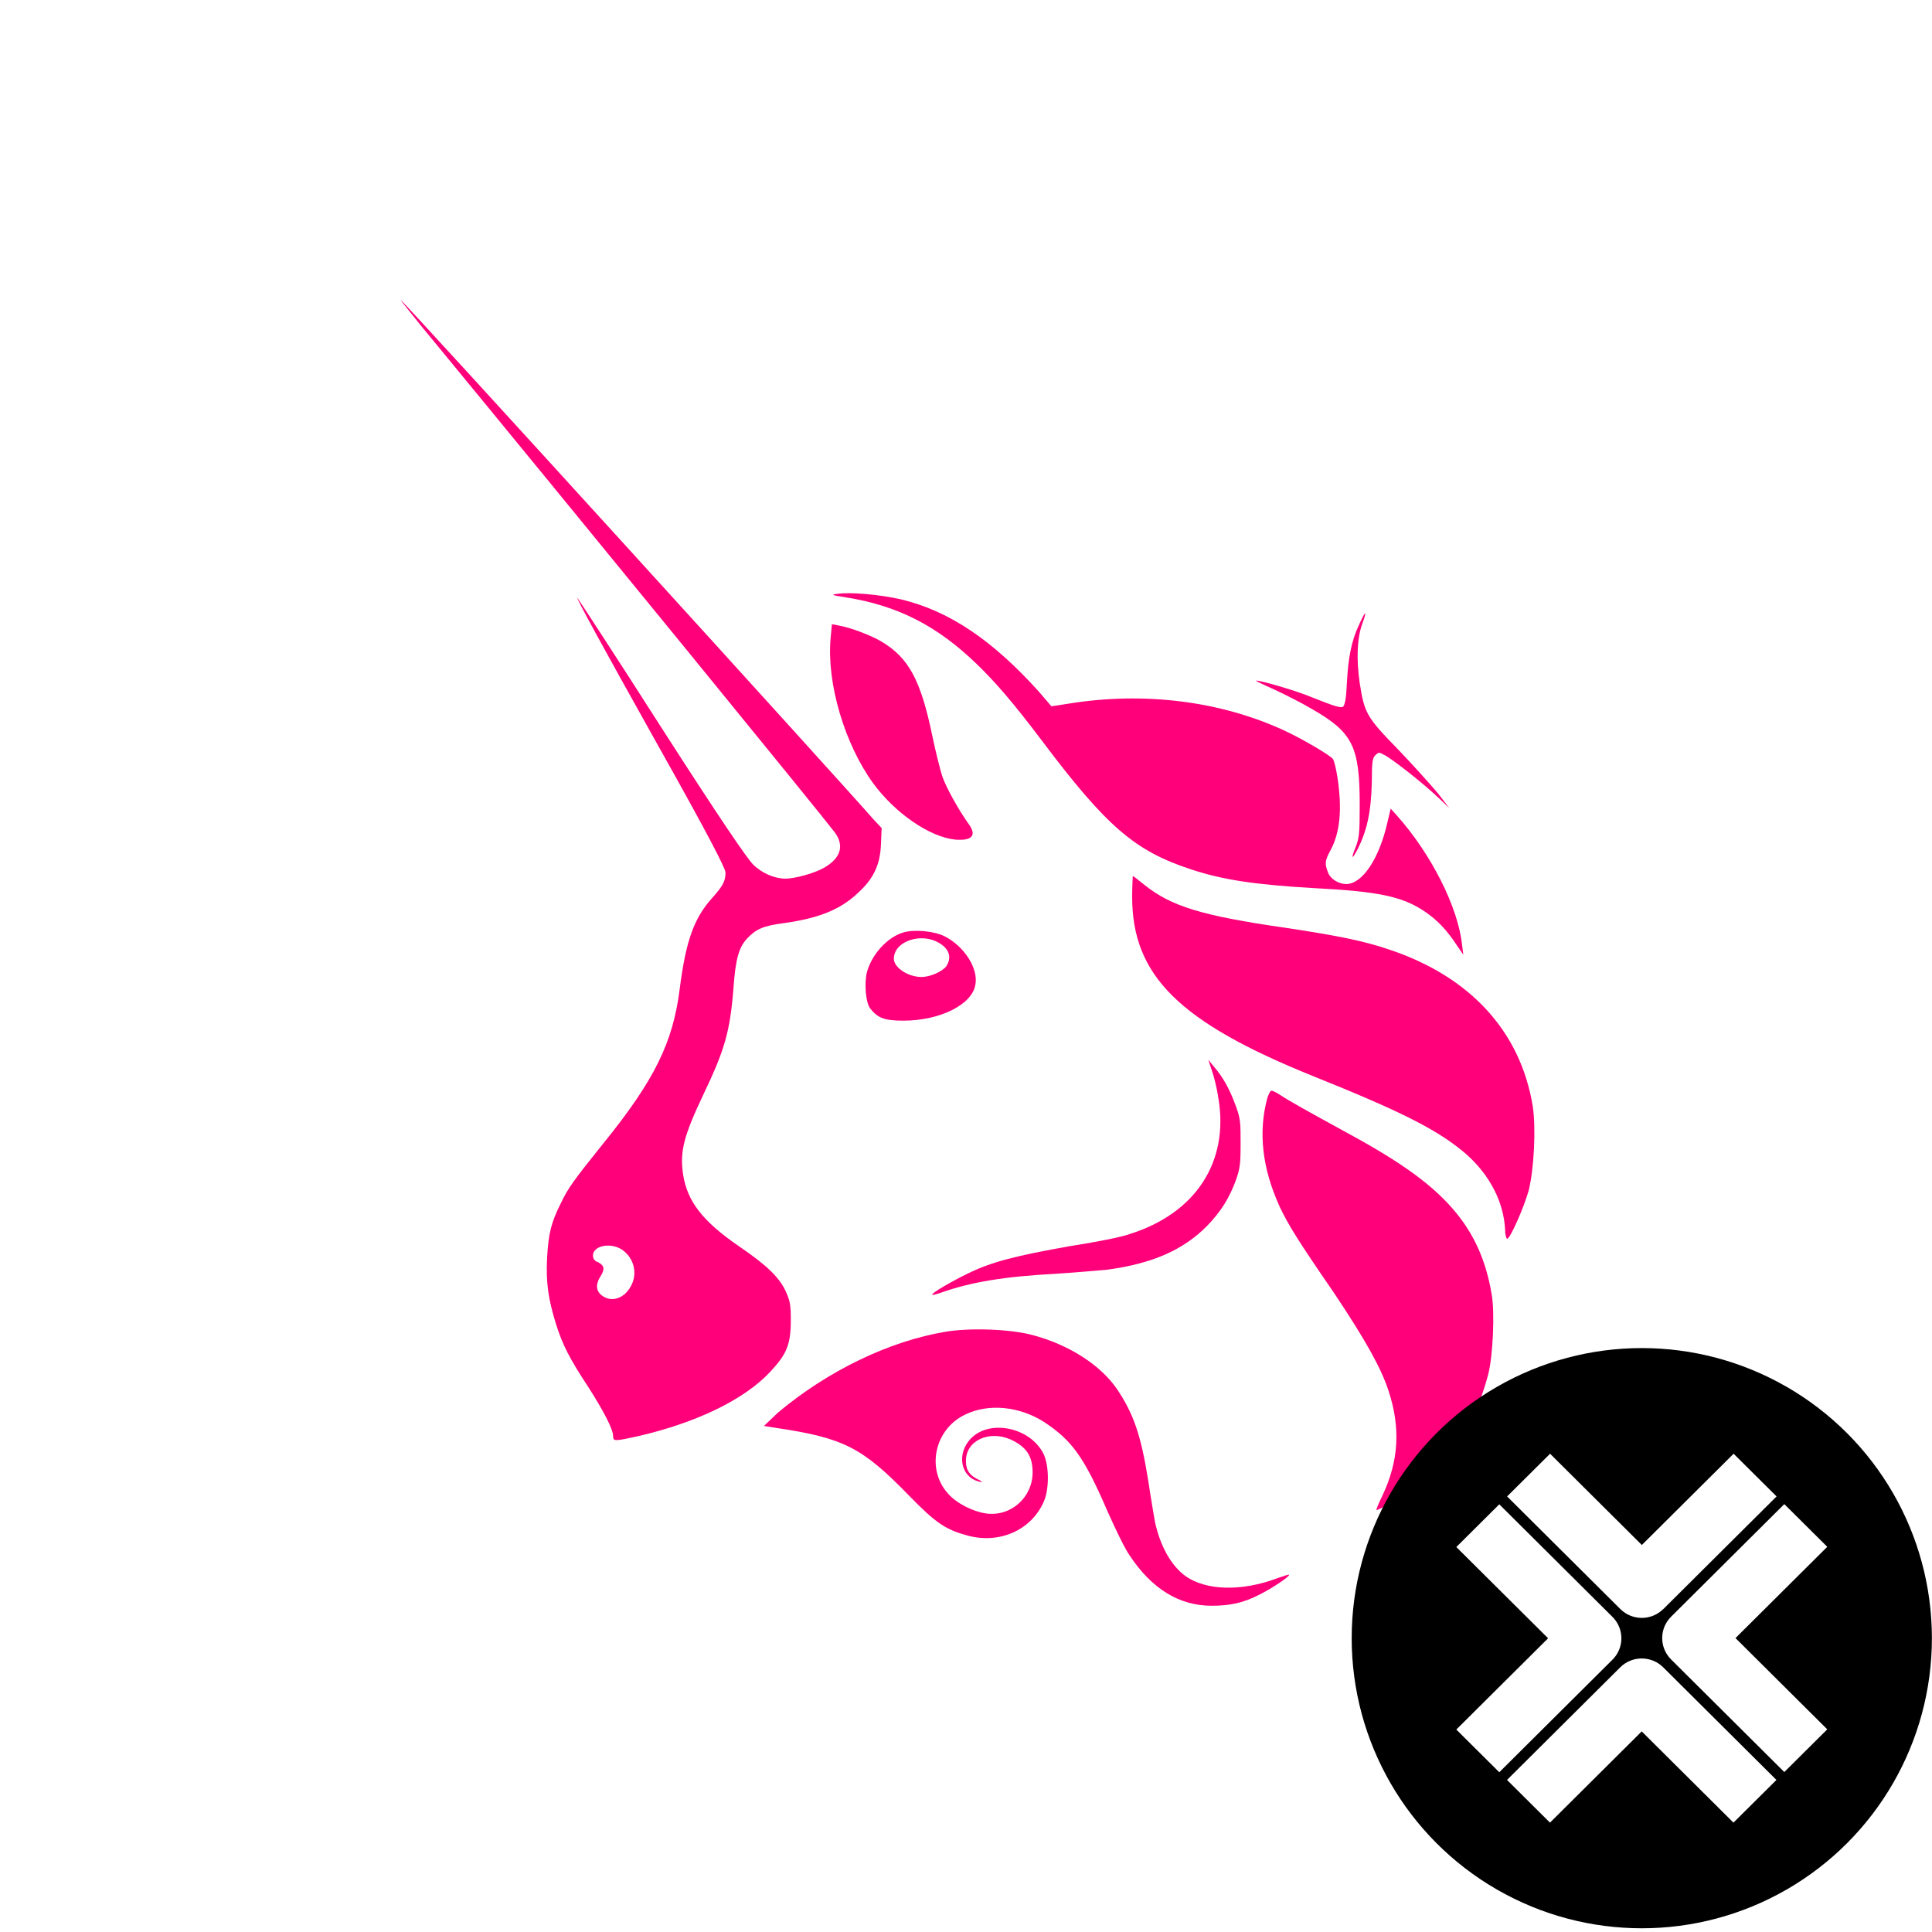 <?xml version="1.0" encoding="UTF-8"?>
<svg id="b" data-name="Layer 2" xmlns="http://www.w3.org/2000/svg" width="38" height="38" xmlns:xlink="http://www.w3.org/1999/xlink" viewBox="0 0 38 38">
  <defs>
    <filter id="d" data-name="drop-shadow-1" filterUnits="userSpaceOnUse">
      <feOffset dx="0" dy="0"/>
      <feGaussianBlur result="e" stdDeviation=".077"/>
      <feFlood flood-color="#000" flood-opacity=".13"/>
      <feComposite in2="e" operator="in"/>
      <feComposite in="SourceGraphic"/>
    </filter>
    <filter id="f" data-name="drop-shadow-2" filterUnits="userSpaceOnUse">
      <feOffset dx="0" dy="0"/>
      <feGaussianBlur result="g" stdDeviation=".077"/>
      <feFlood flood-color="#000" flood-opacity=".13"/>
      <feComposite in2="g" operator="in"/>
      <feComposite in="SourceGraphic"/>
    </filter>
    <filter id="h" data-name="drop-shadow-3" filterUnits="userSpaceOnUse">
      <feOffset dx="0" dy="0"/>
      <feGaussianBlur result="i" stdDeviation=".077"/>
      <feFlood flood-color="#000" flood-opacity=".13"/>
      <feComposite in2="i" operator="in"/>
      <feComposite in="SourceGraphic"/>
    </filter>
    <filter id="j" data-name="drop-shadow-4" filterUnits="userSpaceOnUse">
      <feOffset dx="0" dy="0"/>
      <feGaussianBlur result="k" stdDeviation=".077"/>
      <feFlood flood-color="#000" flood-opacity=".13"/>
      <feComposite in2="k" operator="in"/>
      <feComposite in="SourceGraphic"/>
    </filter>
  </defs>
  <g id="c" data-name="Layer 1">
    <g>
      <g>
        <circle cx="19" cy="19" r="19" fill="#fff"/>
        <g>
          <path d="M16.628,11.747c-.278-.04-.291-.053-.159-.066,.252-.04,.834,.013,1.245,.106,.953,.225,1.814,.808,2.728,1.827l.238,.278,.344-.053c1.47-.238,2.979-.053,4.237,.53,.344,.159,.887,.477,.953,.556,.026,.026,.066,.199,.093,.371,.093,.622,.053,1.086-.146,1.443-.106,.199-.106,.252-.04,.424,.053,.132,.212,.225,.358,.225,.318,0,.649-.503,.808-1.205l.066-.278,.119,.132c.675,.755,1.205,1.801,1.284,2.542l.026,.199-.119-.172c-.199-.305-.384-.503-.636-.675-.45-.305-.927-.397-2.185-.463-1.139-.066-1.788-.159-2.423-.371-1.086-.358-1.642-.821-2.926-2.529-.569-.755-.927-1.165-1.284-1.509-.781-.755-1.562-1.152-2.582-1.311Z" fill="#ff007a"/>
          <path d="M26.492,13.429c.026-.503,.093-.834,.238-1.139,.053-.119,.106-.225,.119-.225s-.013,.093-.053,.199c-.106,.291-.119,.702-.053,1.165,.093,.596,.132,.675,.768,1.324,.291,.305,.636,.689,.768,.847l.225,.291-.225-.212c-.278-.265-.914-.768-1.059-.834-.093-.053-.106-.053-.172,.013-.053,.053-.066,.132-.066,.516-.013,.596-.093,.967-.291,1.351-.106,.199-.119,.159-.026-.066,.066-.172,.079-.252,.079-.821,0-1.152-.132-1.43-.94-1.893-.199-.119-.543-.291-.742-.384-.212-.093-.371-.172-.358-.172,.026-.026,.808,.199,1.112,.331,.463,.185,.543,.199,.596,.185,.04-.04,.066-.146,.079-.477Z" fill="#ff007a"/>
          <path d="M17.171,15.402c-.556-.768-.914-1.96-.834-2.847l.026-.278,.132,.026c.238,.04,.649,.199,.847,.318,.53,.318,.768,.755,.993,1.841,.066,.318,.159,.689,.199,.808,.066,.199,.318,.662,.53,.953,.146,.212,.053,.318-.278,.291-.503-.053-1.178-.516-1.615-1.112Z" fill="#ff007a"/>
          <path d="M25.817,21.162c-2.622-1.059-3.549-1.973-3.549-3.522,0-.225,.013-.41,.013-.41,.013,0,.106,.079,.225,.172,.53,.424,1.126,.609,2.781,.847,.967,.146,1.523,.252,2.026,.424,1.602,.53,2.595,1.615,2.834,3.085,.066,.424,.026,1.231-.079,1.655-.093,.331-.358,.94-.424,.953-.013,0-.04-.066-.04-.172-.026-.556-.305-1.086-.768-1.496-.556-.477-1.271-.834-3.019-1.536Z" fill="#ff007a"/>
          <path d="M23.963,21.598c-.026-.199-.093-.45-.132-.556l-.066-.199,.119,.146c.172,.199,.305,.437,.424,.768,.093,.252,.093,.331,.093,.742,0,.397-.013,.49-.093,.715-.132,.358-.291,.609-.556,.887-.477,.49-1.099,.755-1.986,.874-.159,.013-.609,.053-1.006,.079-.993,.053-1.655,.159-2.251,.371-.079,.026-.159,.053-.172,.04-.026-.026,.384-.265,.715-.424,.463-.225,.94-.344,1.986-.53,.516-.079,1.046-.185,1.178-.238,1.311-.41,1.96-1.43,1.748-2.675Z" fill="#ff007a"/>
          <path d="M25.168,23.73c-.344-.755-.424-1.47-.238-2.145,.026-.066,.053-.132,.079-.132s.106,.04,.185,.093c.159,.106,.49,.291,1.337,.755,1.073,.583,1.682,1.033,2.105,1.549,.371,.45,.596,.967,.702,1.602,.066,.358,.026,1.218-.066,1.576-.291,1.126-.953,2.026-1.92,2.542-.146,.079-.265,.132-.278,.132s.04-.132,.119-.291c.318-.675,.358-1.324,.119-2.052-.146-.45-.45-.993-1.059-1.907-.728-1.059-.9-1.337-1.086-1.721Z" fill="#ff007a"/>
          <path d="M15.304,27.782c.98-.821,2.185-1.404,3.297-1.589,.477-.079,1.271-.053,1.708,.066,.702,.185,1.337,.583,1.668,1.073,.318,.477,.463,.887,.609,1.801,.053,.358,.119,.728,.132,.808,.106,.477,.318,.847,.583,1.046,.41,.305,1.126,.318,1.827,.053,.119-.04,.225-.079,.225-.066,.026,.026-.331,.265-.569,.384-.331,.172-.596,.225-.953,.225-.636,0-1.178-.331-1.615-.993-.093-.132-.278-.516-.437-.874-.463-1.073-.702-1.39-1.245-1.748-.477-.305-1.086-.371-1.549-.146-.609,.291-.768,1.073-.344,1.549,.172,.199,.49,.358,.755,.397,.49,.066,.914-.318,.914-.808,0-.318-.119-.503-.437-.649-.424-.185-.887,.026-.874,.437,0,.172,.079,.278,.252,.358q.106,.053,.026,.04c-.384-.079-.477-.556-.172-.861,.371-.371,1.152-.212,1.417,.305,.106,.212,.119,.636,.026,.9-.225,.583-.861,.887-1.509,.715-.437-.119-.622-.238-1.152-.781-.927-.953-1.284-1.139-2.609-1.337l-.252-.04,.278-.265Z" fill="#ff007a"/>
          <path d="M8.339,6.477c3.085,3.747,7.839,9.573,8.077,9.891,.199,.265,.119,.516-.212,.702-.185,.106-.569,.212-.755,.212-.212,0-.463-.106-.636-.278-.119-.119-.636-.874-1.801-2.688-.887-1.39-1.642-2.542-1.655-2.556q-.053-.026,1.562,2.86c1.02,1.814,1.351,2.463,1.351,2.542,0,.172-.053,.265-.265,.503-.358,.397-.516,.847-.636,1.788-.132,1.046-.49,1.788-1.509,3.045-.596,.742-.689,.874-.834,1.178-.185,.371-.238,.583-.265,1.059-.026,.503,.026,.821,.172,1.298,.132,.424,.278,.702,.636,1.245,.305,.477,.49,.834,.49,.967,0,.106,.026,.106,.503,0,1.139-.265,2.079-.715,2.595-1.271,.318-.344,.397-.53,.397-1.006,0-.305-.013-.371-.093-.556-.132-.291-.384-.53-.927-.9-.715-.49-1.02-.887-1.099-1.417-.066-.45,.013-.755,.41-1.589,.41-.861,.516-1.218,.583-2.092,.04-.556,.106-.781,.265-.953,.172-.185,.318-.252,.728-.305,.675-.093,1.112-.265,1.457-.596,.305-.278,.437-.556,.45-.967l.013-.305-.172-.185c-.622-.715-9.242-10.196-9.282-10.196-.013,0,.199,.252,.45,.569Zm4.065,18.829c.146-.252,.066-.569-.172-.728-.225-.146-.569-.079-.569,.119,0,.053,.026,.106,.106,.132,.119,.066,.132,.132,.04,.278s-.093,.278,.026,.371c.185,.146,.437,.066,.569-.172Z" fill="#ff007a" fill-rule="evenodd"/>
          <path d="M17.766,18.341c-.318,.093-.622,.437-.715,.781-.053,.212-.026,.596,.066,.715,.146,.185,.278,.238,.649,.238,.728,0,1.351-.318,1.417-.702,.066-.318-.212-.755-.596-.953-.199-.106-.609-.146-.821-.079Zm.847,.662c.106-.159,.066-.331-.132-.45-.358-.225-.9-.04-.9,.305,0,.172,.278,.358,.543,.358,.172,0,.41-.106,.49-.212Z" fill="#ff007a" fill-rule="evenodd"/>
        </g>
      </g>
      <circle cx="32.292" cy="32.221" r="5.706"/>
      <g>
        <path d="M32.716,31.648l2.227-2.215-.845-.84-1.805,1.795-1.805-1.795-.845,.84,2.227,2.215c.117,.116,.27,.174,.422,.174s.306-.058,.422-.174Z" fill="#fff" filter="url(#d)"/>
        <path d="M35.94,34.014l-1.805-1.795,1.805-1.795-.845-.84-2.227,2.215c-.233,.232-.233,.608,0,.84l2.227,2.215,.845-.84h0Z" fill="#fff" filter="url(#f)"/>
        <path d="M32.29,34.054l1.805,1.795,.845-.84-2.227-2.215c-.233-.232-.612-.232-.845,0l-2.227,2.215,.845,.84,1.805-1.795h0Z" fill="#fff" filter="url(#h)"/>
        <path d="M31.716,32.643c.112-.111,.175-.263,.175-.42s-.063-.309-.175-.42l-2.227-2.215-.845,.84,1.805,1.795-1.805,1.795,.845,.84,2.227-2.215h0Z" fill="#fff" filter="url(#j)"/>
      </g>
    </g>
  </g>
</svg>
